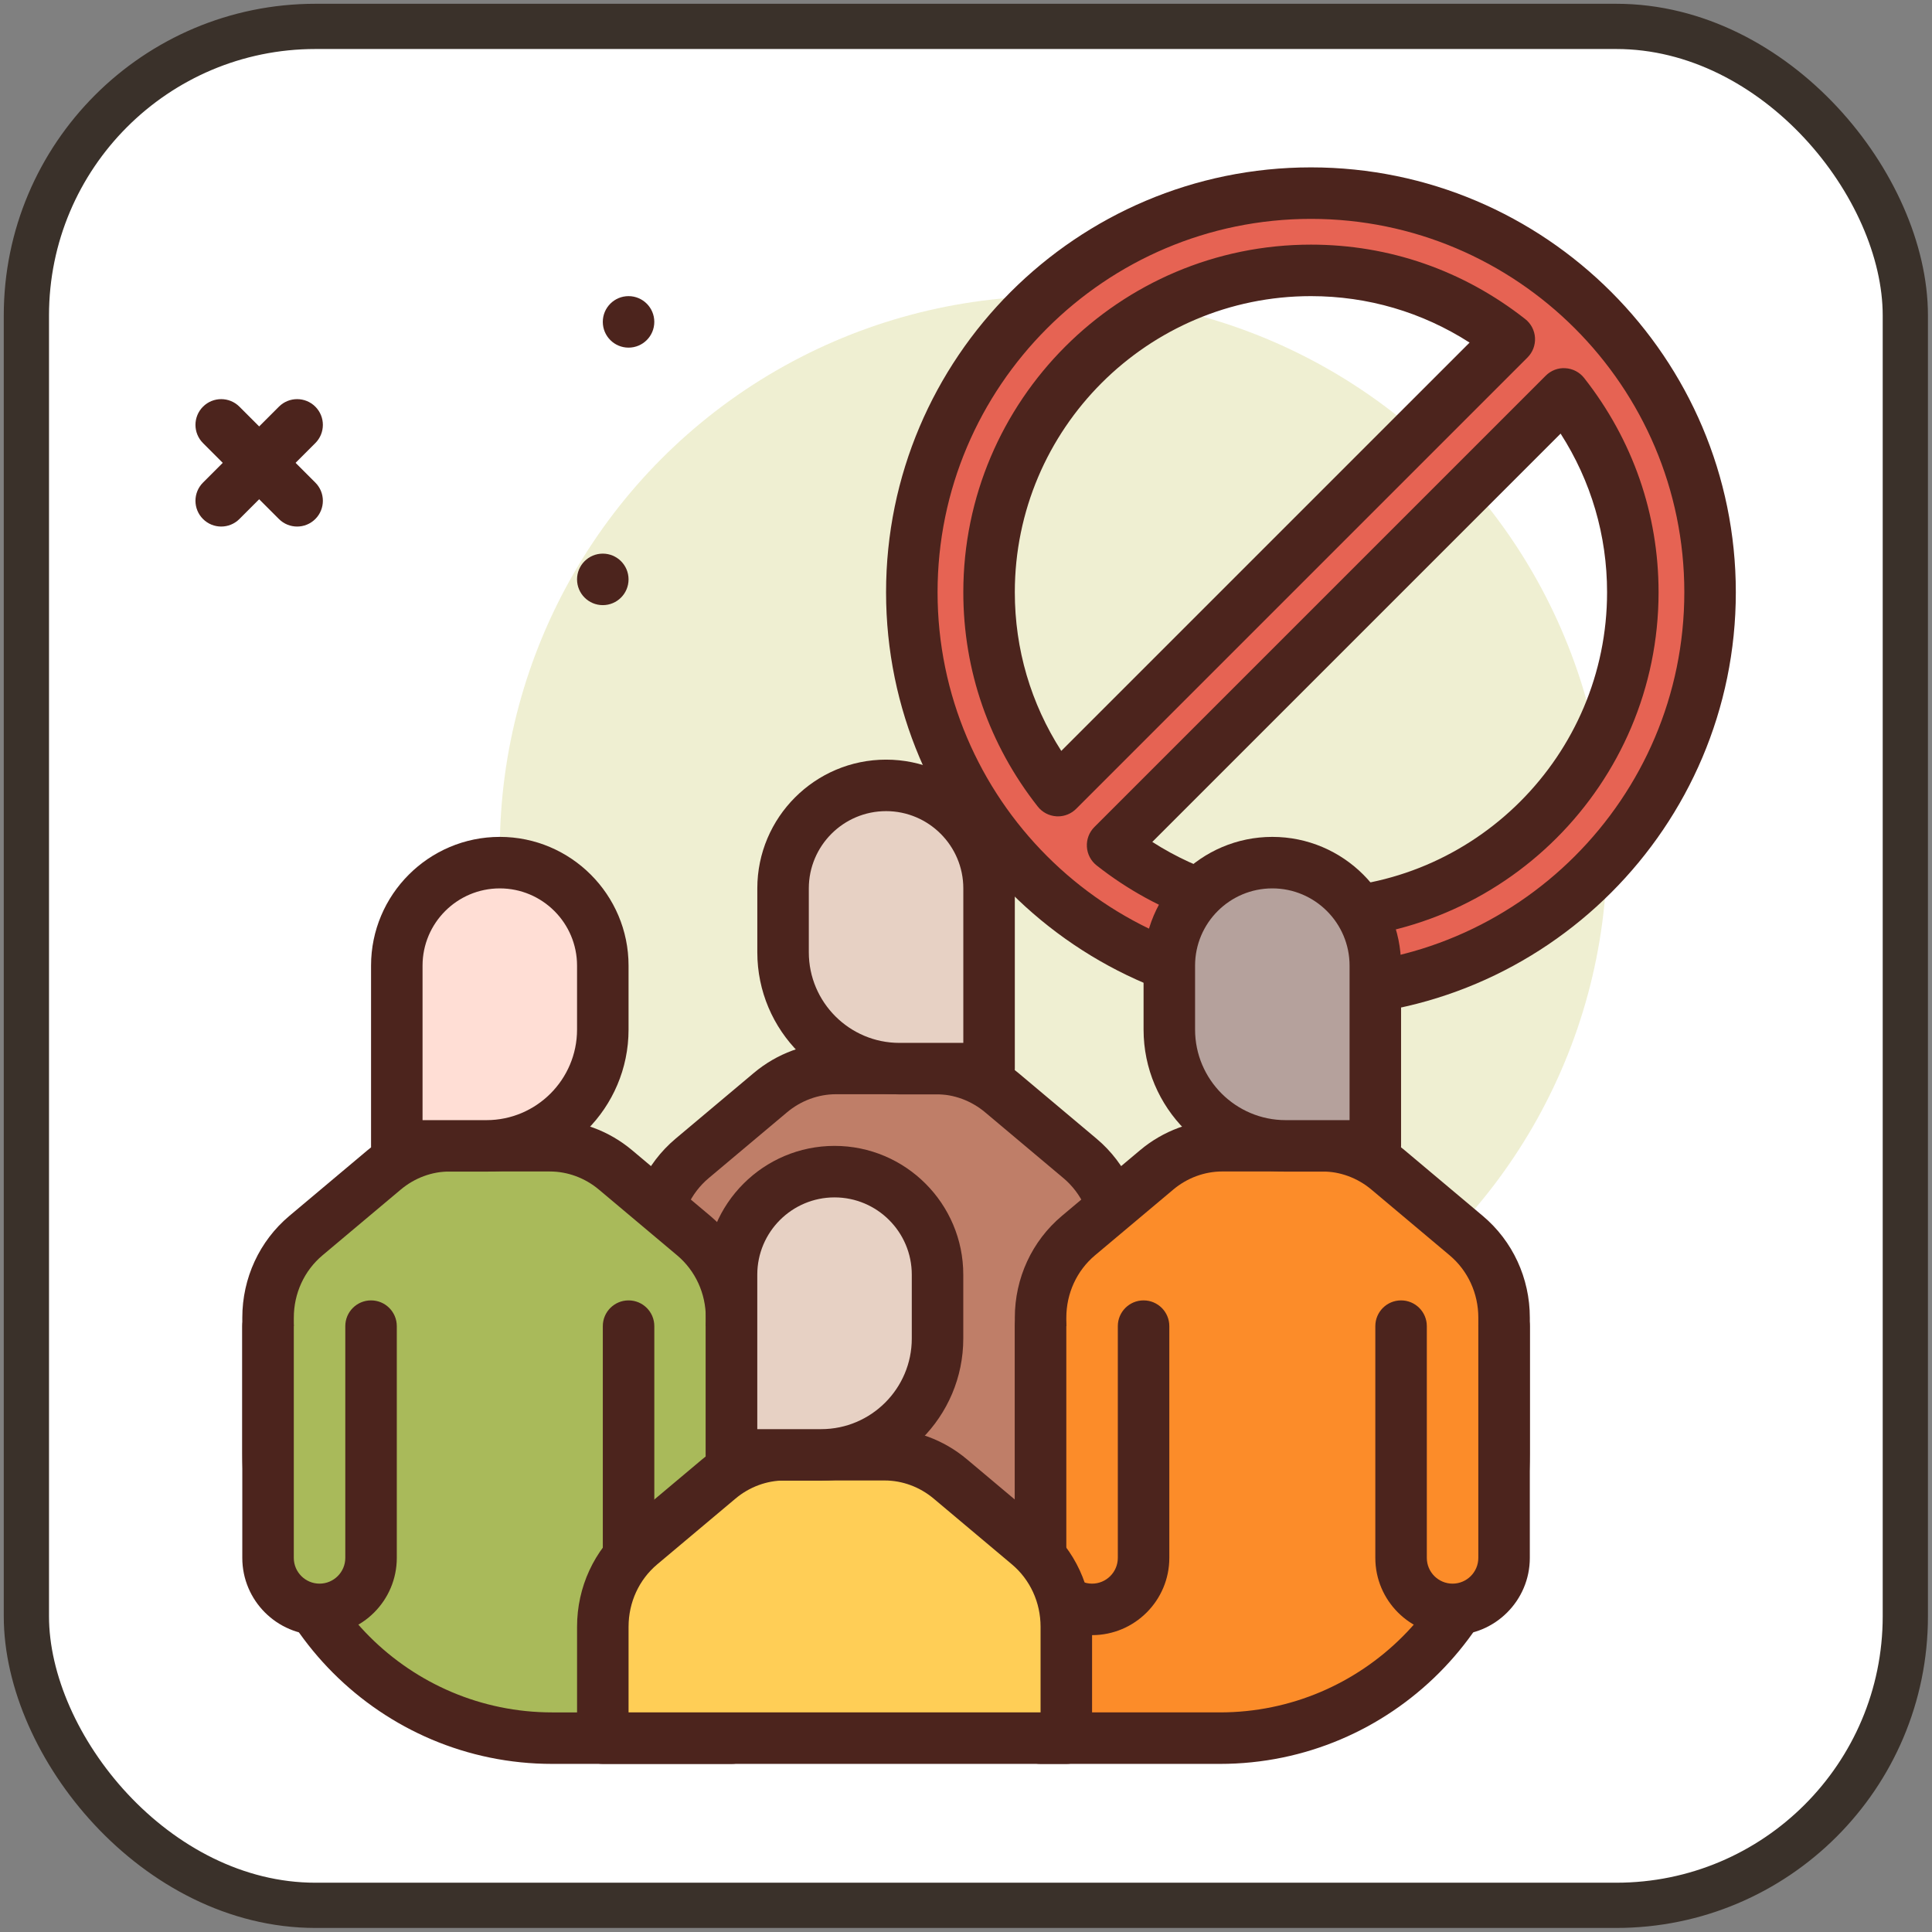 <?xml version="1.0" encoding="UTF-8"?>
<svg id="lean" width="512" height="512" enable-background="new 0 0 256 256" version="1.1" viewBox="0 0 256 256" xmlns="http://www.w3.org/2000/svg" xmlns:cc="http://creativecommons.org/ns#" xmlns:dc="http://purl.org/dc/elements/1.1/" xmlns:rdf="http://www.w3.org/1999/02/22-rdf-syntax-ns#">
 <rect x="0" y="0" width="256" height="256" fill="#808080" stroke="none"/>
 <g transform="matrix(.985 0 0 .985 .449 3.779)">
  <rect x="3.094" y="-.286" width="252.76" height="252.76" ry="38.886" fill="#fff" fill-rule="evenodd" stroke="#3a312a" stroke-width="6.085"/>
  <g transform="matrix(.866 0 0 .866 -.456 -3.836)">
   <circle cx="163.64" cy="132" r="86" fill="#efefd2"/>
   <path d="m203.64 30c-34.188 0-62 27.812-62 62s27.812 62 62 62 62-27.812 62-62-27.813-62-62-62zm-50 62c0-27.57 22.43-50 50-50 11.626 0 22.311 4.022 30.812 10.703l-70.109 70.109c-6.681-8.501-10.703-19.186-10.703-30.812zm50 50c-11.626 0-22.311-4.022-30.812-10.703l70.109-70.109c6.681 8.501 10.703 19.186 10.703 30.812 0 27.57-22.43 50-50 50z" fill="#e66353"/>
   <path d="m203.64 158c-36.393 0-66-29.607-66-66s29.607-66 66-66 66 29.607 66 66-29.608 66-66 66zm0-124c-31.98 0-58 26.02-58 58s26.02 58 58 58 58-26.02 58-58-26.02-58-58-58zm0 112c-12.15 0-23.66-3.996-33.283-11.559-0.9-0.705-1.453-1.764-1.521-2.906-0.068-1.141 0.355-2.258 1.164-3.066l70.109-70.109c0.811-0.809 1.932-1.25 3.066-1.164 1.143 0.068 2.201 0.621 2.906 1.521 7.563 9.623 11.559 21.133 11.559 33.283 0 29.775-24.225 54-54 54zm-24.643-15.217c7.381 4.734 15.814 7.217 24.643 7.217 25.365 0 46-20.635 46-46 0-8.828-2.482-17.262-7.217-24.643zm-14.654-3.971c-0.08 0-0.158-2e-3 -0.238-8e-3 -1.143-0.068-2.201-0.621-2.906-1.521-7.562-9.623-11.559-21.133-11.559-33.283 0-29.775 24.225-54 54-54 12.15 0 23.66 3.996 33.283 11.559 0.9 0.705 1.453 1.764 1.521 2.906 0.068 1.141-0.355 2.258-1.164 3.066l-70.109 70.109c-0.752 0.753-1.772 1.172-2.828 1.172zm39.297-80.812c-25.365 0-46 20.635-46 46 0 8.828 2.482 17.262 7.217 24.643l63.426-63.426c-7.382-4.735-15.815-7.217-24.643-7.217z" fill="#4c241d"/>
   <path d="m173.64 246v-53.312c0-4.94-2.159-9.62-5.881-12.748l-12.149-10.21c-2.893-2.431-6.488-3.756-10.193-3.756h-15.553c-3.705 0-7.3 1.325-10.193 3.756l-12.149 10.21c-3.722 3.128-5.881 7.808-5.881 12.748v53.312z" fill="#bf7e68"/>
   <path d="m173.64 250h-72c-2.209 0-4-1.791-4-4v-53.312c0-6.145 2.664-11.906 7.307-15.811l12.152-10.209c3.6-3.025 8.133-4.693 12.764-4.693h15.555c4.631 0 9.164 1.668 12.766 4.693l12.148 10.209c4.645 3.904 7.309 9.666 7.309 15.811v53.312c-1e-3 2.209-1.792 4-4.001 4zm-68-8h64v-49.312c0-3.775-1.623-7.307-4.455-9.686l-12.148-10.209c-2.164-1.818-4.869-2.818-7.619-2.818h-15.556c-2.75 0-5.455 1-7.617 2.818l-12.152 10.209c-2.83 2.379-4.453 5.91-4.453 9.686z" fill="#4c241d"/>
   <path d="m189.5 270c24.378 0 44.14-19.762 44.14-44.14v-21.171c0-4.94-2.159-9.62-5.881-12.748l-12.149-10.21c-2.893-2.431-6.488-3.756-10.193-3.756h-15.553c-3.705 0-7.3 1.325-10.193 3.756l-12.149 10.21c-3.722 3.128-5.881 7.808-5.881 12.748v65.311z" fill="#fc8c29"/>
   <path d="m189.5 274h-27.859c-2.209 0-4-1.791-4-4v-65.312c0-6.145 2.664-11.906 7.307-15.811l12.152-10.209c3.6-3.025 8.133-4.693 12.764-4.693h15.555c4.631 0 9.164 1.668 12.766 4.693l12.148 10.209c4.645 3.904 7.309 9.666 7.309 15.811v21.172c-1e-3 26.544-21.597 48.14-48.142 48.14zm-23.859-8h23.859c22.133 0 40.141-18.008 40.141-40.141v-21.172c0-3.775-1.623-7.307-4.455-9.686l-12.148-10.209c-2.164-1.818-4.869-2.818-7.619-2.818h-15.556c-2.75 0-5.455 1-7.617 2.818l-12.152 10.209c-2.83 2.379-4.453 5.91-4.453 9.686z" fill="#4c241d"/>
   <path d="m113.64 270v-65.312c0-4.94-2.159-9.62-5.881-12.748l-12.149-10.21c-2.893-2.431-6.488-3.756-10.193-3.756h-15.554c-3.705 0-7.3 1.325-10.193 3.756l-12.149 10.21c-3.722 3.128-5.881 7.808-5.881 12.748v21.171c0 24.378 19.762 44.14 44.14 44.14h27.86z" fill="#a9ba5a"/>
   <path d="m113.64 274h-27.86c-26.545 0-48.141-21.596-48.141-48.141v-21.172c0-6.145 2.664-11.906 7.307-15.811l12.152-10.209c3.6-3.025 8.133-4.693 12.764-4.693h15.555c4.631 0 9.164 1.668 12.766 4.693l12.148 10.209c4.645 3.904 7.309 9.666 7.309 15.811v65.313c0 2.209-1.791 4-4 4zm-43.778-92.025c-2.75 0-5.455 1-7.617 2.818l-12.152 10.209c-2.83 2.379-4.453 5.91-4.453 9.686v21.172c0 22.133 18.008 40.141 40.141 40.141h23.859v-61.312c0-3.775-1.623-7.307-4.455-9.686l-12.148-10.209c-2.164-1.818-4.869-2.818-7.619-2.818h-15.556z" fill="#4c241d"/>
   <g fill="#4c241d">
    <circle cx="93.638" cy="90" r="4"/>
    <circle cx="97.638" cy="50" r="4"/>
    <path d="m34.362 81.793c-1.023 0-2.047-0.391-2.828-1.172-1.562-1.562-1.562-4.094 0-5.656l11.793-11.793c1.562-1.562 4.094-1.562 5.656 0s1.562 4.094 0 5.656l-11.793 11.793c-0.781 0.781-1.804 1.172-2.828 1.172z"/>
    <path d="m46.155 81.793c-1.023 0-2.047-0.391-2.828-1.172l-11.793-11.793c-1.562-1.562-1.562-4.094 0-5.656s4.094-1.562 5.656 0l11.793 11.793c1.562 1.562 1.562 4.094 0 5.656-0.781 0.781-1.804 1.172-2.828 1.172z"/>
   </g>
   <path d="m177.64 206v36c0 4.418-3.582 8-8 8s-8-3.582-8-8v-36" fill="#fc8c29"/>
   <path d="m169.64 254c-6.617 0-12-5.383-12-12v-36c0-2.209 1.791-4 4-4s4 1.791 4 4v36c0 2.205 1.795 4 4 4s4-1.795 4-4v-36c0-2.209 1.791-4 4-4s4 1.791 4 4v36c0 6.617-5.383 12-12 12z" fill="#4c241d"/>
   <path d="m233.64 206v36c0 4.418-3.582 8-8 8s-8-3.582-8-8v-36" fill="#fc8c29"/>
   <path d="m225.64 254c-6.617 0-12-5.383-12-12v-36c0-2.209 1.791-4 4-4s4 1.791 4 4v36c0 2.205 1.795 4 4 4s4-1.795 4-4v-36c0-2.209 1.791-4 4-4s4 1.791 4 4v36c0 6.617-5.383 12-12 12z" fill="#4c241d"/>
   <path d="m113.64 206v36c0 4.418-3.582 8-8 8s-8-3.582-8-8v-36" fill="#a9ba5a"/>
   <path d="m105.64 254c-6.617 0-12-5.383-12-12v-36c0-2.209 1.791-4 4-4s4 1.791 4 4v36c0 2.205 1.795 4 4 4s4-1.795 4-4v-36c0-2.209 1.791-4 4-4s4 1.791 4 4v36c0 6.617-5.383 12-12 12z" fill="#4c241d"/>
   <path d="m57.638 206v36c0 4.418-3.582 8-8 8s-8-3.582-8-8v-36" fill="#a9ba5a"/>
   <path d="m49.638 254c-6.617 0-12-5.383-12-12v-36c0-2.209 1.791-4 4-4s4 1.791 4 4v36c0 2.205 1.795 4 4 4s4-1.795 4-4v-36c0-2.209 1.791-4 4-4s4 1.791 4 4v36c0 6.617-5.383 12-12 12z" fill="#4c241d"/>
   <path d="m213.64 178h-13.926c-9.982 0-18.074-8.092-18.074-18.074v-9.926c0-8.837 7.163-16 16-16s16 7.163 16 16z" fill="#b5a19c"/>
   <path d="m213.64 182h-13.926c-12.172 0-22.074-9.902-22.074-22.074v-9.926c0-11.027 8.973-20 20-20s20 8.973 20 20v28c0 2.209-1.791 4-4 4zm-16-44c-6.617 0-12 5.383-12 12v9.926c0 7.76 6.314 14.074 14.074 14.074h9.926v-24c0-6.617-5.383-12-12-12z" fill="#4c241d"/>
   <path d="m153.64 166h-13.926c-9.982 0-18.074-8.092-18.074-18.074v-9.926c0-8.837 7.163-16 16-16s16 7.163 16 16z" fill="#e7d1c4"/>
   <path d="m153.64 170h-13.926c-12.172 0-22.074-9.902-22.074-22.074v-9.926c0-11.027 8.973-20 20-20s20 8.973 20 20v28c0 2.209-1.791 4-4 4zm-16-44c-6.617 0-12 5.383-12 12v9.926c0 7.76 6.314 14.074 14.074 14.074h9.926v-24c0-6.617-5.383-12-12-12z" fill="#4c241d"/>
   <path d="m61.638 178h13.926c9.982 0 18.074-8.092 18.074-18.074v-9.926c0-8.837-7.163-16-16-16s-16 7.163-16 16z" fill="#ffded5"/>
   <path d="m75.563 182h-13.925c-2.209 0-4-1.791-4-4v-28c0-11.027 8.973-20 20-20s20 8.973 20 20v9.926c0 12.172-9.903 22.074-22.075 22.074zm-9.925-8h9.926c7.76 0 14.074-6.314 14.074-14.074v-9.926c0-6.617-5.383-12-12-12s-12 5.383-12 12z" fill="#4c241d"/>
   <path d="m165.64 270v-17.312c0-4.94-2.159-9.62-5.881-12.748l-12.149-10.21c-2.893-2.431-6.488-3.756-10.193-3.756h-15.553c-3.705 0-7.3 1.325-10.193 3.756l-12.149 10.21c-3.722 3.128-5.881 7.808-5.881 12.748v17.312z" fill="#ffce56"/>
   <path d="m165.64 274h-72c-2.209 0-4-1.791-4-4v-17.312c0-6.145 2.664-11.906 7.307-15.811l12.152-10.209c3.6-3.025 8.133-4.693 12.764-4.693h15.555c4.631 0 9.164 1.668 12.766 4.693l12.148 10.209c4.645 3.904 7.309 9.666 7.309 15.811v17.312c-1e-3 2.209-1.792 4-4.001 4zm-68-8h64v-13.312c0-3.775-1.623-7.307-4.455-9.686l-12.148-10.209c-2.164-1.818-4.869-2.818-7.619-2.818h-15.556c-2.75 0-5.455 1-7.617 2.818l-12.152 10.209c-2.83 2.379-4.453 5.91-4.453 9.686z" fill="#4c241d"/>
   <path d="m113.64 226h13.926c9.982 0 18.074-8.092 18.074-18.074v-9.926c0-8.837-7.163-16-16-16s-16 7.163-16 16z" fill="#e7d1c4"/>
   <path d="m127.56 230h-13.926c-2.209 0-4-1.791-4-4v-28c0-11.027 8.973-20 20-20s20 8.973 20 20v9.926c1e-3 12.172-9.902 22.074-22.074 22.074zm-9.925-8h9.926c7.76 0 14.074-6.314 14.074-14.074v-9.926c0-6.617-5.383-12-12-12s-12 5.383-12 12z" fill="#4c241d"/>
  </g>
 </g>
</svg>
